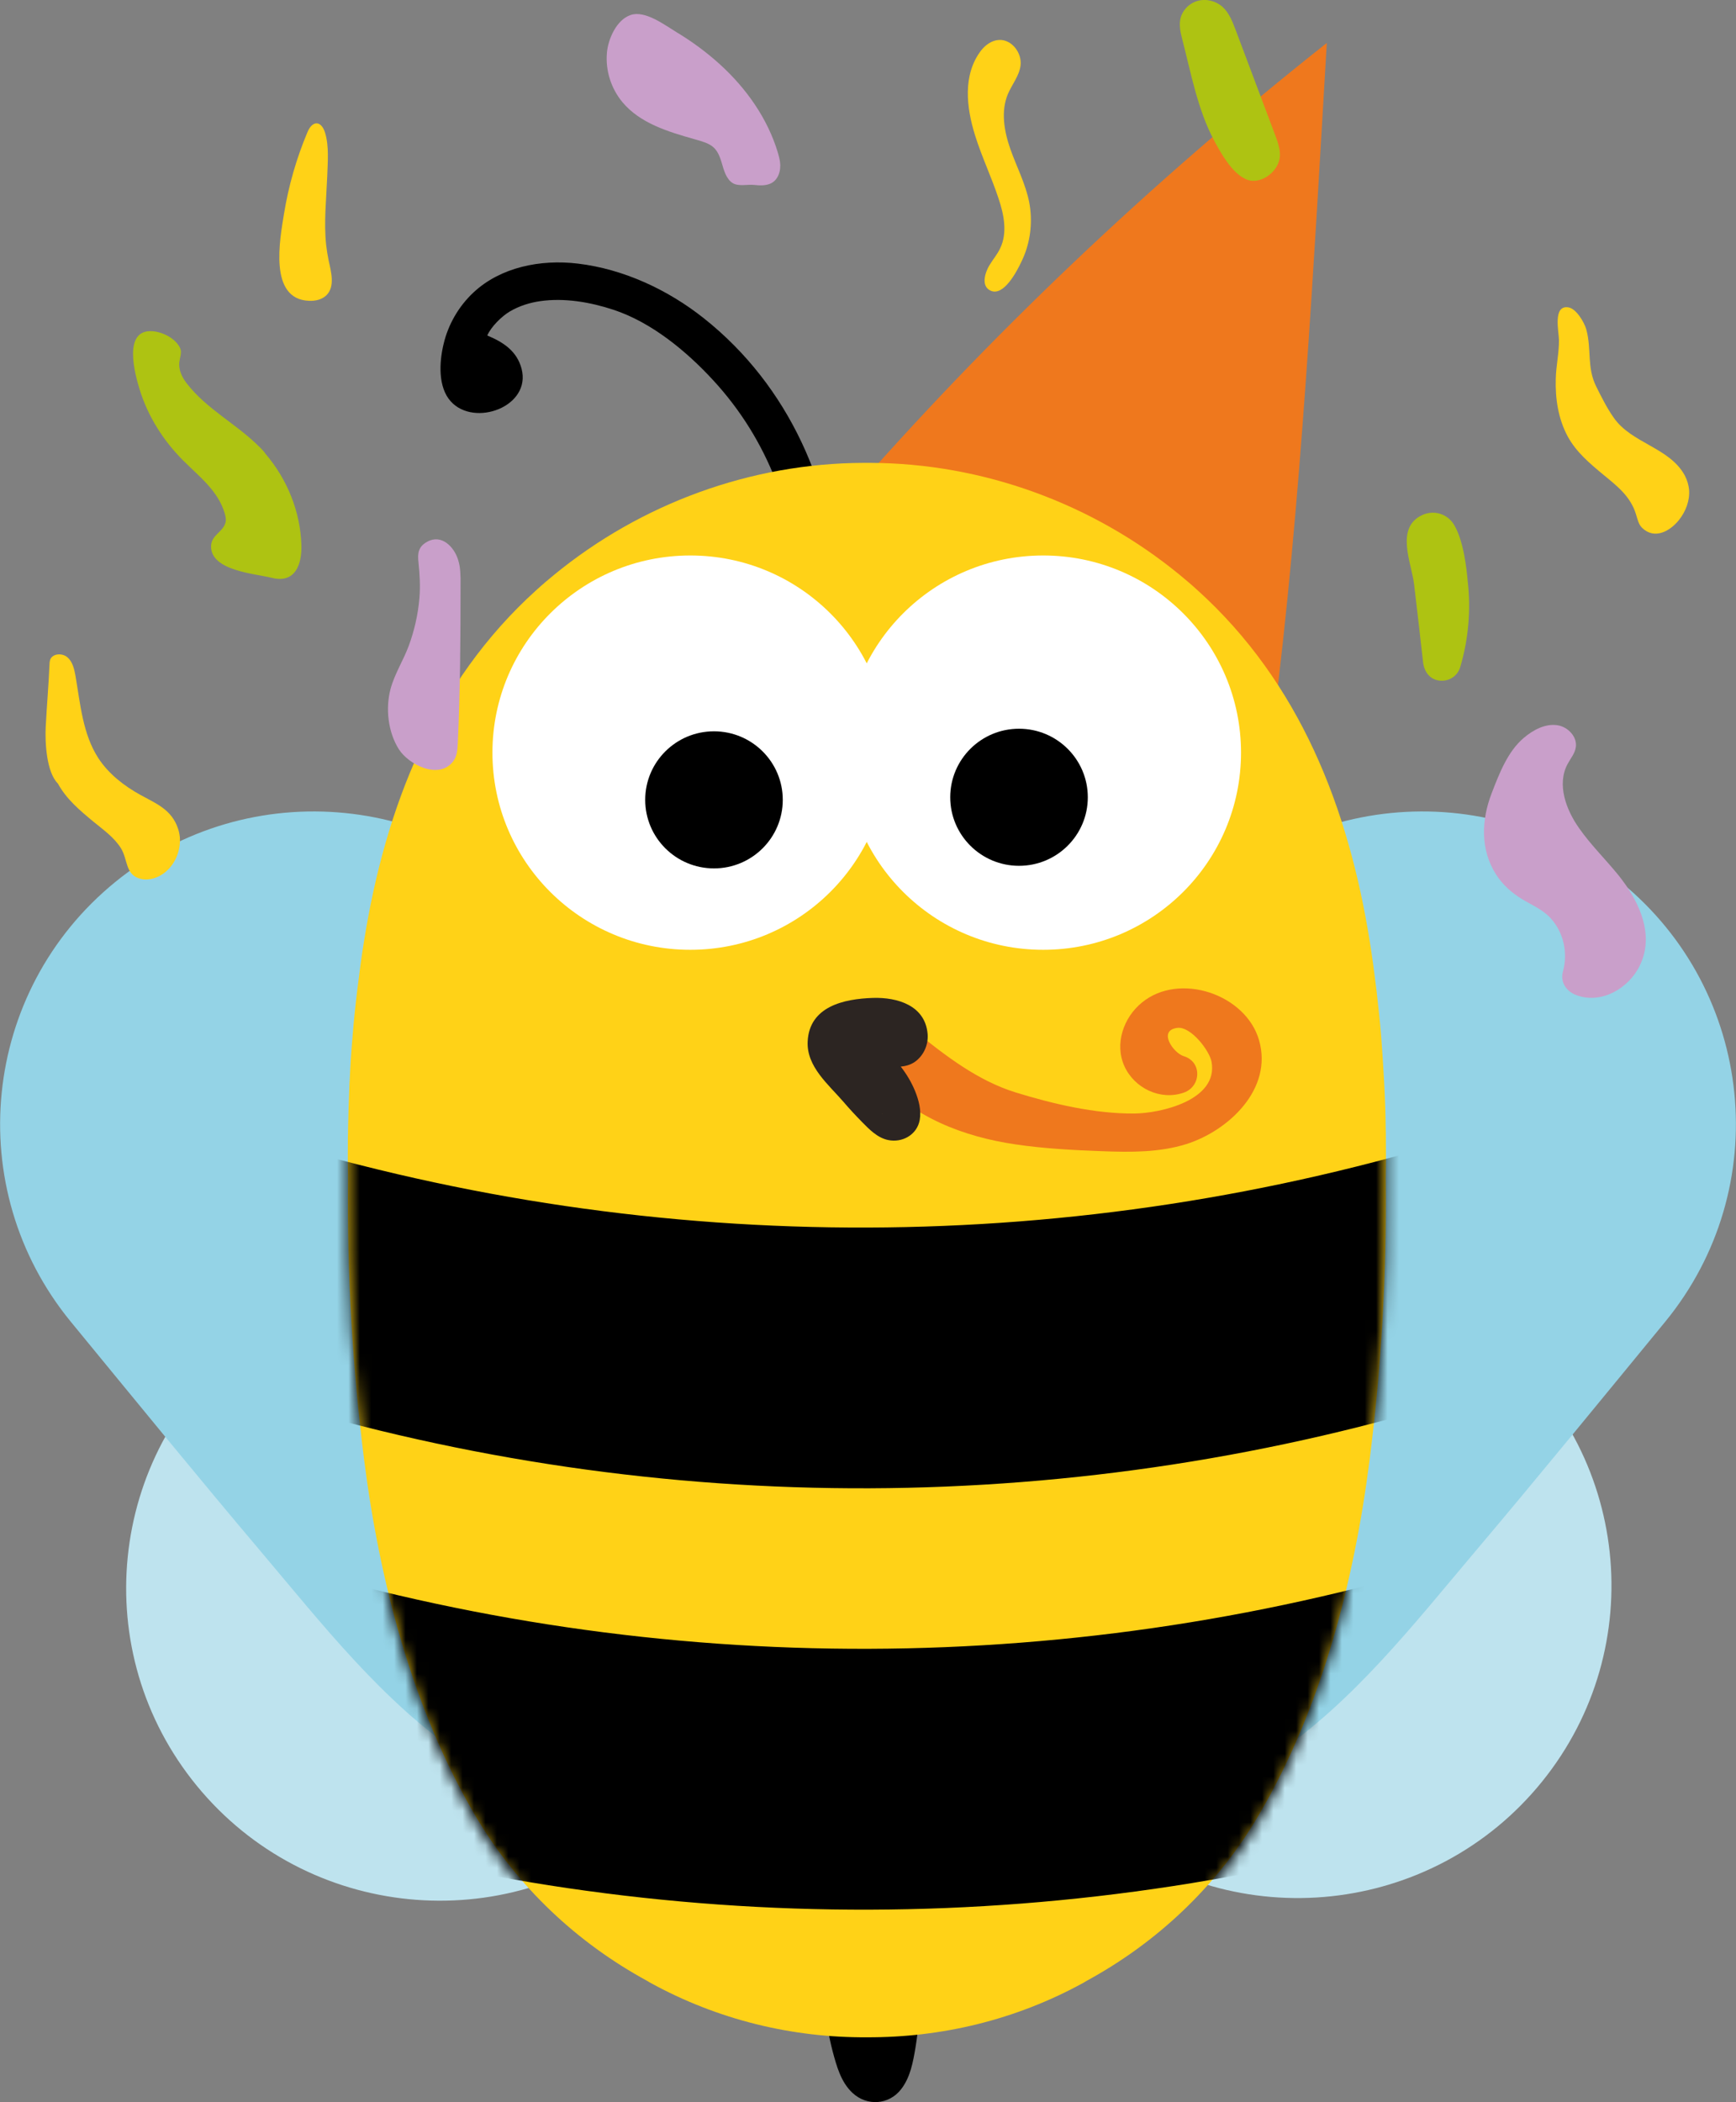 <svg width="152" height="184" viewBox="0 0 152 184" fill="none" xmlns="http://www.w3.org/2000/svg">
<rect x="0" y="0" width="152" height="184" fill="#808080" stroke="none"/>
<g clip-path="url(#clip0_2_1033)">
<path d="M110.11 25.349C107.743 23.203 104.273 22.488 100.976 22.912C96.988 23.415 93.106 25.256 89.995 27.759C82.576 33.719 78.654 42.778 78.388 52.142C78.322 54.34 81.765 54.327 81.819 52.129C82.005 45.096 84.411 38.447 89.197 33.203C91.524 30.647 94.568 28.091 97.892 26.978C99.9 26.303 102.173 25.892 104.287 26.183C105.217 26.316 106.135 26.594 106.946 27.071C107.664 27.481 108.581 28.382 108.94 29.163C107.012 29.998 105.297 31.521 106.148 33.839C107.052 36.289 110.456 36.818 112.171 34.911C113.314 33.64 113.154 31.441 112.782 29.905C112.37 28.17 111.426 26.554 110.11 25.349Z" fill="black"/>
<path d="M41.481 25.576C43.821 23.404 47.291 22.676 50.601 23.073C54.603 23.55 58.485 25.364 61.623 27.854C69.081 33.761 73.07 42.794 73.389 52.157C73.468 54.356 70.025 54.369 69.959 52.17C69.719 45.138 67.273 38.516 62.447 33.284C60.107 30.741 57.049 28.212 53.712 27.113C51.705 26.45 49.431 26.053 47.304 26.358C46.373 26.49 45.456 26.782 44.645 27.258C43.927 27.682 43.01 28.583 42.664 29.364C44.06 29.947 45.257 30.715 45.669 32.278C46.533 35.589 41.547 37.416 39.474 35.139C38.33 33.88 38.463 31.682 38.835 30.132C39.234 28.41 40.165 26.795 41.481 25.576Z" fill="black"/>
<path d="M73.894 43.957C86.497 29.494 100.656 16.025 116.171 3.761C115.055 22.7 113.911 44.341 111.505 63.148" fill="#EF781D"/>
<path d="M21.127 117.819C9.388 127.381 7.646 144.625 17.245 156.32C26.844 168.014 44.154 169.749 55.893 160.187L80.994 139.751C92.733 130.189 94.475 112.945 84.876 101.251C75.277 89.556 57.967 87.821 46.227 97.383L21.127 117.819Z" fill="#BEE3EE"/>
<path d="M130.876 117.475C142.682 126.957 144.53 144.188 135.011 155.949C125.491 167.709 108.195 169.55 96.389 160.068L71.155 139.791C59.35 130.308 57.502 113.078 67.021 101.317C76.54 89.556 93.836 87.715 105.642 97.198L130.876 117.475Z" fill="#BEE3EE"/>
<path d="M69.253 106.072L48.739 81.067C39.141 69.372 21.831 67.637 10.091 77.199C-1.648 86.762 -3.39 104.005 6.209 115.7C11.673 122.349 17.244 129.182 22.854 135.818C28.239 142.188 33.49 148.943 40.457 153.671C40.829 153.922 41.175 153.803 41.401 153.538C41.706 153.446 41.959 153.207 41.946 152.823C41.906 151.883 41.839 150.942 41.76 150.015C49.776 151.87 58.538 150.148 65.398 144.559C77.124 135.01 78.865 117.766 69.253 106.072Z" fill="#94D3E6"/>
<path d="M82.748 106.072L103.262 81.067C112.861 69.372 130.171 67.637 141.91 77.199C153.65 86.762 155.391 104.005 145.792 115.7C140.328 122.349 134.758 129.182 129.147 135.818C123.763 142.188 118.511 148.943 111.545 153.671C111.173 153.922 110.827 153.803 110.601 153.538C110.295 153.446 110.043 153.207 110.056 152.823C110.096 151.883 110.162 150.942 110.242 150.015C102.225 151.87 93.464 150.148 86.604 144.559C74.878 135.01 73.136 117.766 82.748 106.072Z" fill="#94D3E6"/>
<path d="M80.155 179.232C79.942 180.477 79.716 181.828 78.879 182.888C77.841 184.212 75.927 184.384 74.637 183.179C73.614 182.225 73.242 180.795 72.909 179.563C72.55 178.186 72.324 176.769 72.125 175.365C71.699 172.451 71.46 169.498 70.875 166.597C70.303 163.829 71.048 162.425 72.47 161.26C73.614 160.32 74.996 159.525 76.286 159.525C77.934 159.525 80.474 160.465 81.524 162.836C82.335 164.677 81.484 167.352 81.152 169.299C80.753 171.683 80.753 174.093 80.501 176.491C80.407 177.338 80.314 178.292 80.155 179.232Z" fill="black"/>
<path d="M121.33 102.919C121.356 101.794 121.356 100.655 121.343 99.529C121.343 99.277 121.343 99.039 121.33 98.787C121.316 97.556 121.277 96.324 121.21 95.079C121.197 94.907 121.197 94.721 121.183 94.549C121.117 93.317 121.037 92.086 120.944 90.854C120.944 90.788 120.931 90.722 120.931 90.669C120.824 89.358 120.678 88.06 120.532 86.748C120.519 86.603 120.492 86.47 120.479 86.325C120.319 85.013 120.146 83.716 119.934 82.404C118.072 70.71 113.792 59.73 104.844 51.652C104.339 51.188 103.82 50.751 103.289 50.314C95.684 44.076 86.045 40.54 76.167 40.513C76.127 40.513 76.087 40.513 76.061 40.513C76.021 40.513 75.981 40.513 75.941 40.513C75.928 40.513 75.915 40.513 75.901 40.513C75.888 40.513 75.875 40.513 75.861 40.513C75.821 40.513 75.781 40.513 75.742 40.513C75.702 40.513 75.662 40.513 75.635 40.513C65.744 40.54 56.118 44.076 48.514 50.314C47.982 50.751 47.464 51.188 46.958 51.652C38.011 59.73 33.73 70.697 31.869 82.404C31.656 83.702 31.483 85.013 31.324 86.325C31.31 86.47 31.284 86.603 31.27 86.748C31.111 88.046 30.978 89.358 30.872 90.669C30.872 90.735 30.858 90.801 30.858 90.854C30.752 92.086 30.672 93.317 30.619 94.549C30.606 94.721 30.592 94.907 30.592 95.079C30.539 96.311 30.499 97.542 30.473 98.787C30.473 99.039 30.473 99.277 30.459 99.529C30.446 100.655 30.446 101.794 30.473 102.919C30.473 103.052 30.473 103.184 30.473 103.317C30.38 111.541 30.885 119.832 31.882 127.779C33.238 138.44 36.123 149.592 41.627 158.929C45.297 165.167 50.561 170.054 56.637 173.365C56.73 173.418 56.81 173.471 56.903 173.524C62.886 176.821 69.427 178.358 75.901 178.318C82.376 178.344 88.917 176.821 94.9 173.524C94.993 173.471 95.072 173.418 95.165 173.365C101.241 170.054 106.506 165.167 110.175 158.929C115.679 149.605 118.564 138.453 119.92 127.779C120.931 119.832 121.423 111.541 121.33 103.317C121.316 103.171 121.33 103.052 121.33 102.919Z" fill="#FFD217"/>
<path d="M91.338 83.133C100.905 83.133 108.661 75.407 108.661 65.876C108.661 56.345 100.905 48.619 91.338 48.619C81.771 48.619 74.015 56.345 74.015 65.876C74.015 75.407 81.771 83.133 91.338 83.133Z" fill="white"/>
<path d="M89.223 75.782C92.549 75.782 95.246 73.096 95.246 69.783C95.246 66.469 92.549 63.783 89.223 63.783C85.897 63.783 83.2 66.469 83.2 69.783C83.2 73.096 85.897 75.782 89.223 75.782Z" fill="black"/>
<path d="M60.44 83.133C70.007 83.133 77.763 75.407 77.763 65.876C77.763 56.345 70.007 48.619 60.44 48.619C50.873 48.619 43.117 56.345 43.117 65.876C43.117 75.407 50.873 83.133 60.44 83.133Z" fill="white"/>
<path d="M62.514 76.008C65.84 76.008 68.537 73.322 68.537 70.008C68.537 66.695 65.84 64.009 62.514 64.009C59.188 64.009 56.492 66.695 56.492 70.008C56.492 73.322 59.188 76.008 62.514 76.008Z" fill="black"/>
<mask id="mask0_2_1033" style="mask-type:alpha" maskUnits="userSpaceOnUse" x="30" y="41" width="92" height="138">
<path d="M121.329 103.462C121.356 102.337 121.356 101.198 121.343 100.072C121.343 99.82 121.343 99.582 121.329 99.33C121.316 98.099 121.276 96.867 121.21 95.622C121.197 95.45 121.197 95.264 121.183 95.092C121.117 93.86 121.037 92.629 120.944 91.397C120.944 91.331 120.931 91.265 120.931 91.212C120.824 89.9 120.678 88.603 120.532 87.291C120.518 87.146 120.492 87.013 120.479 86.868C120.319 85.556 120.146 84.258 119.933 82.947C118.072 71.253 113.791 60.273 104.844 52.194C104.339 51.731 103.82 51.294 103.288 50.857C95.684 44.619 86.045 41.083 76.167 41.056C76.127 41.056 76.087 41.056 76.061 41.056C76.021 41.056 75.981 41.056 75.941 41.056C75.928 41.056 75.914 41.056 75.901 41.056C75.888 41.056 75.874 41.056 75.861 41.056C75.821 41.056 75.781 41.056 75.741 41.056C75.701 41.056 75.662 41.056 75.635 41.056C65.744 41.083 56.118 44.619 48.514 50.857C47.982 51.294 47.463 51.731 46.958 52.194C38.011 60.273 33.73 71.24 31.868 82.947C31.656 84.245 31.483 85.556 31.323 86.868C31.31 87.013 31.284 87.146 31.27 87.291C31.111 88.589 30.978 89.9 30.871 91.212C30.871 91.278 30.858 91.344 30.858 91.397C30.752 92.629 30.672 93.86 30.619 95.092C30.605 95.264 30.592 95.45 30.592 95.622C30.539 96.854 30.499 98.085 30.473 99.33C30.473 99.582 30.473 99.82 30.459 100.072C30.446 101.198 30.446 102.337 30.473 103.462C30.473 103.595 30.473 103.727 30.473 103.86C30.379 112.084 30.885 120.375 31.882 128.321C33.238 138.983 36.123 150.135 41.627 159.472C45.296 165.71 50.561 170.597 56.637 173.908C56.73 173.961 56.81 174.014 56.903 174.067C62.885 177.364 69.426 178.901 75.901 178.861C82.376 178.887 88.917 177.364 94.899 174.067C94.992 174.014 95.072 173.961 95.165 173.908C101.241 170.597 106.506 165.71 110.175 159.472C115.679 150.148 118.564 138.996 119.92 128.321C120.931 120.375 121.423 112.084 121.329 103.86C121.316 103.714 121.329 103.595 121.329 103.462Z" fill="#FFD217"/>
</mask>
<g mask="url(#mask0_2_1033)">
<path d="M128.682 122.163C94.488 132.824 57.86 132.97 23.586 122.573L23.4 122.52L23.32 99.688L23.413 99.714C57.688 110.137 94.315 110.018 128.509 99.37L128.602 99.343L128.682 122.163Z" fill="black"/>
<path d="M128.801 159.047L128.708 159.074C94.514 169.722 57.887 169.841 23.613 159.418L23.52 159.392L23.44 136.559L23.533 136.585C57.807 147.008 94.434 146.889 128.629 136.241L128.722 136.215L128.801 159.047Z" fill="black"/>
</g>
<path d="M127.351 45.996C126.78 44.977 125.543 44.579 124.466 45.109C122.153 46.248 123.602 49.307 123.815 51.148C124.081 53.413 124.347 55.678 124.599 57.943C124.692 58.764 125.158 59.465 126.035 59.572C126.86 59.664 127.617 59.187 127.857 58.38C128.575 55.956 128.801 53.373 128.508 50.857C128.415 49.837 128.176 47.44 127.351 45.996Z" fill="#AEC312"/>
<path d="M90.206 18.29C90.179 18.091 90.153 17.892 90.113 17.694C89.794 16.078 89.009 14.595 88.464 13.045C87.919 11.495 87.613 9.734 88.252 8.224C88.611 7.39 89.235 6.648 89.355 5.748C89.501 4.648 88.597 3.443 87.481 3.496C86.842 3.523 86.284 3.933 85.898 4.423C84.263 6.569 84.622 9.443 85.38 11.866C85.965 13.734 86.816 15.508 87.427 17.363C87.906 18.78 88.225 20.382 87.573 21.733C87.321 22.276 86.922 22.727 86.616 23.243C86.257 23.852 85.872 25.018 86.709 25.428C87.879 26.011 89.063 23.693 89.435 22.899C90.126 21.495 90.392 19.866 90.206 18.29Z" fill="#FFD217"/>
<path d="M28.558 21.442C28.345 19.456 28.571 17.442 28.651 15.443C28.691 14.237 28.824 12.794 28.465 11.628C28.133 10.542 27.361 10.516 26.923 11.562C25.952 13.867 25.261 16.277 24.862 18.74C24.503 20.965 23.506 26.197 27.056 26.329C27.614 26.356 28.199 26.223 28.598 25.826C29.343 25.058 28.997 23.813 28.771 22.78C28.678 22.33 28.611 21.892 28.558 21.442Z" fill="#FFD217"/>
<path d="M22.668 39.07C20.687 37.096 18.094 35.812 16.353 33.56C15.941 33.031 15.622 32.368 15.701 31.693C15.755 31.269 15.954 30.819 15.755 30.435C15.356 29.613 14.239 29.057 13.361 28.991C10.729 28.792 11.806 32.726 12.231 34.103C12.949 36.434 14.292 38.553 16.007 40.275C17.416 41.692 19.091 42.937 19.677 44.937C19.756 45.215 19.823 45.506 19.73 45.785C19.477 46.606 18.493 46.831 18.48 47.824C18.467 49.97 22.349 50.208 23.811 50.579C25.832 51.082 26.444 49.427 26.39 47.692C26.297 44.791 25.154 41.957 23.266 39.745C23.107 39.507 22.894 39.282 22.668 39.07Z" fill="#AEC312"/>
<path d="M68.295 14.171C68.255 13.893 68.189 13.628 68.109 13.363C67.205 10.357 65.344 7.734 63.03 5.628C61.86 4.569 60.584 3.629 59.241 2.821C58.191 2.185 56.489 0.887 55.226 1.311C53.976 1.721 53.232 3.443 53.139 4.635C53.006 6.185 53.511 7.761 54.508 8.953C56.05 10.794 58.51 11.535 60.81 12.184C62.299 12.595 62.778 12.82 63.203 14.29C63.376 14.886 63.589 15.694 64.174 16.038C64.679 16.33 65.45 16.131 66.008 16.184C66.474 16.237 66.966 16.264 67.404 16.091C68.162 15.8 68.401 14.886 68.295 14.171Z" fill="#C99FCA"/>
<path d="M112.023 13.045C111.943 12.621 111.797 12.198 111.638 11.787C110.481 8.728 109.338 5.655 108.181 2.596C107.902 1.867 107.609 1.112 107.038 0.596C106.453 0.079 105.615 -0.133 104.857 0.079C104.099 0.291 103.488 0.94 103.342 1.695C103.235 2.278 103.368 2.861 103.514 3.43C104.259 6.317 104.871 9.615 106.28 12.251C106.891 13.39 107.809 15.058 109.019 15.654C110.295 16.29 111.957 15.058 112.063 13.707C112.076 13.495 112.063 13.27 112.023 13.045Z" fill="#AEC312"/>
<path d="M15.742 73.226C15.715 72.988 15.662 72.736 15.582 72.511C15.024 70.856 13.681 70.339 12.285 69.571C10.849 68.776 9.519 67.743 8.615 66.366C7.246 64.26 7.033 61.624 6.608 59.148C6.502 58.552 6.355 57.916 5.903 57.532C5.451 57.135 4.587 57.188 4.388 57.757C4.348 57.89 4.334 58.022 4.334 58.168C4.255 59.995 4.095 61.823 4.002 63.624C3.936 64.936 4.055 67.571 5.066 68.578C5.81 69.942 6.993 70.935 8.177 71.915C9.028 72.617 9.985 73.279 10.583 74.233C11.208 75.213 10.942 76.63 12.365 76.935C13.096 77.094 13.88 76.816 14.452 76.352C15.383 75.597 15.848 74.379 15.742 73.226Z" fill="#FFD217"/>
<path d="M147.893 42.884C147.853 42.46 147.733 42.036 147.521 41.626C146.191 39.162 142.867 38.818 141.299 36.566C140.7 35.719 140.235 34.779 139.77 33.851C138.919 32.156 139.371 30.593 138.892 28.832C138.719 28.223 138.015 26.991 137.297 26.898C135.954 26.713 136.486 29.017 136.499 29.759C136.512 30.898 136.246 32.011 136.22 33.15C136.167 34.898 136.433 36.659 137.27 38.209C138.015 39.573 139.198 40.566 140.381 41.546C141.591 42.54 142.761 43.44 143.24 45.003C143.373 45.427 143.466 45.904 143.785 46.208C144.862 47.241 146.204 46.513 147.002 45.52C147.614 44.751 147.959 43.811 147.893 42.884Z" fill="#FFD217"/>
<path d="M142.361 77.478C142.108 77.12 141.855 76.776 141.576 76.445C140.486 75.12 139.263 73.915 138.279 72.511C137.109 70.869 136.298 68.644 137.255 66.869C137.508 66.392 137.893 65.955 137.973 65.412C138.119 64.499 137.295 63.624 136.378 63.479C135.301 63.307 134.224 63.903 133.426 64.578C132.004 65.77 131.259 67.743 130.608 69.425C129.704 71.769 129.597 74.339 130.98 76.524C131.552 77.425 132.336 78.127 133.24 78.683C134.118 79.213 135.062 79.597 135.766 80.365C136.923 81.623 137.295 83.424 136.843 85.053C136.591 85.98 137.162 86.775 138 87.093C140.18 87.927 142.6 86.523 143.57 84.524C144.754 82.113 143.796 79.557 142.361 77.478Z" fill="#C99FCA"/>
<path d="M40.297 50.01C40.271 49.665 40.218 49.334 40.111 49.003C39.766 47.864 38.662 46.725 37.412 47.414C36.628 47.838 36.548 48.42 36.641 49.228C36.748 50.275 36.814 51.308 36.721 52.367C36.601 53.784 36.282 55.188 35.79 56.526C35.312 57.81 34.554 58.976 34.195 60.3C33.743 62.009 33.969 64.075 34.926 65.585C35.777 66.922 38.436 68.287 39.686 66.631C40.018 66.194 40.058 65.598 40.085 65.055C40.297 60.433 40.324 55.824 40.324 51.202C40.337 50.791 40.324 50.394 40.297 50.01Z" fill="#C99FCA"/>
<path d="M110.242 91.053C109.085 87.013 103.262 85.053 99.978 87.755C98.369 89.066 97.572 91.371 98.449 93.318C99.326 95.251 101.6 96.35 103.647 95.635C105.176 95.106 105.269 92.933 103.647 92.444C102.73 92.165 101.347 90.179 103.089 89.967C104.259 89.821 105.894 91.94 106.08 92.933C106.692 96.297 101.613 97.45 99.3 97.463C95.87 97.489 92.214 96.629 88.943 95.622C85.606 94.589 82.828 92.43 80.142 90.285C78.866 89.252 77.151 90.43 77.231 91.636C76.446 92.152 76.021 93.318 76.818 94.245C79.876 97.781 84.383 99.502 88.917 100.165C91.429 100.536 93.982 100.668 96.521 100.761C98.968 100.853 101.507 100.88 103.873 100.138C107.583 98.96 111.465 95.317 110.242 91.053Z" fill="#EF781D"/>
<path d="M81.22 90.497C81.007 88.007 78.587 87.278 76.434 87.344C73.894 87.424 70.863 88.086 70.717 91.159C70.611 93.357 72.538 94.92 73.854 96.443C74.373 97.052 74.918 97.635 75.476 98.205C76.115 98.854 76.819 99.582 77.75 99.781C78.999 100.046 80.289 99.33 80.528 98.032C80.675 97.172 80.449 96.311 80.13 95.516C79.811 94.735 79.385 94.019 78.867 93.357C79.279 93.318 79.691 93.212 80.076 92.96C80.861 92.417 81.3 91.463 81.22 90.497ZM77.258 97.45C77.258 97.436 77.258 97.436 77.258 97.423C77.258 97.463 77.271 97.49 77.258 97.516C77.258 97.49 77.258 97.476 77.258 97.45Z" fill="#2C2522"/>
</g>
<defs>
<clipPath id="clip0_2_1033">
<rect width="152" height="184" fill="white"/>
</clipPath>
</defs>
</svg>
